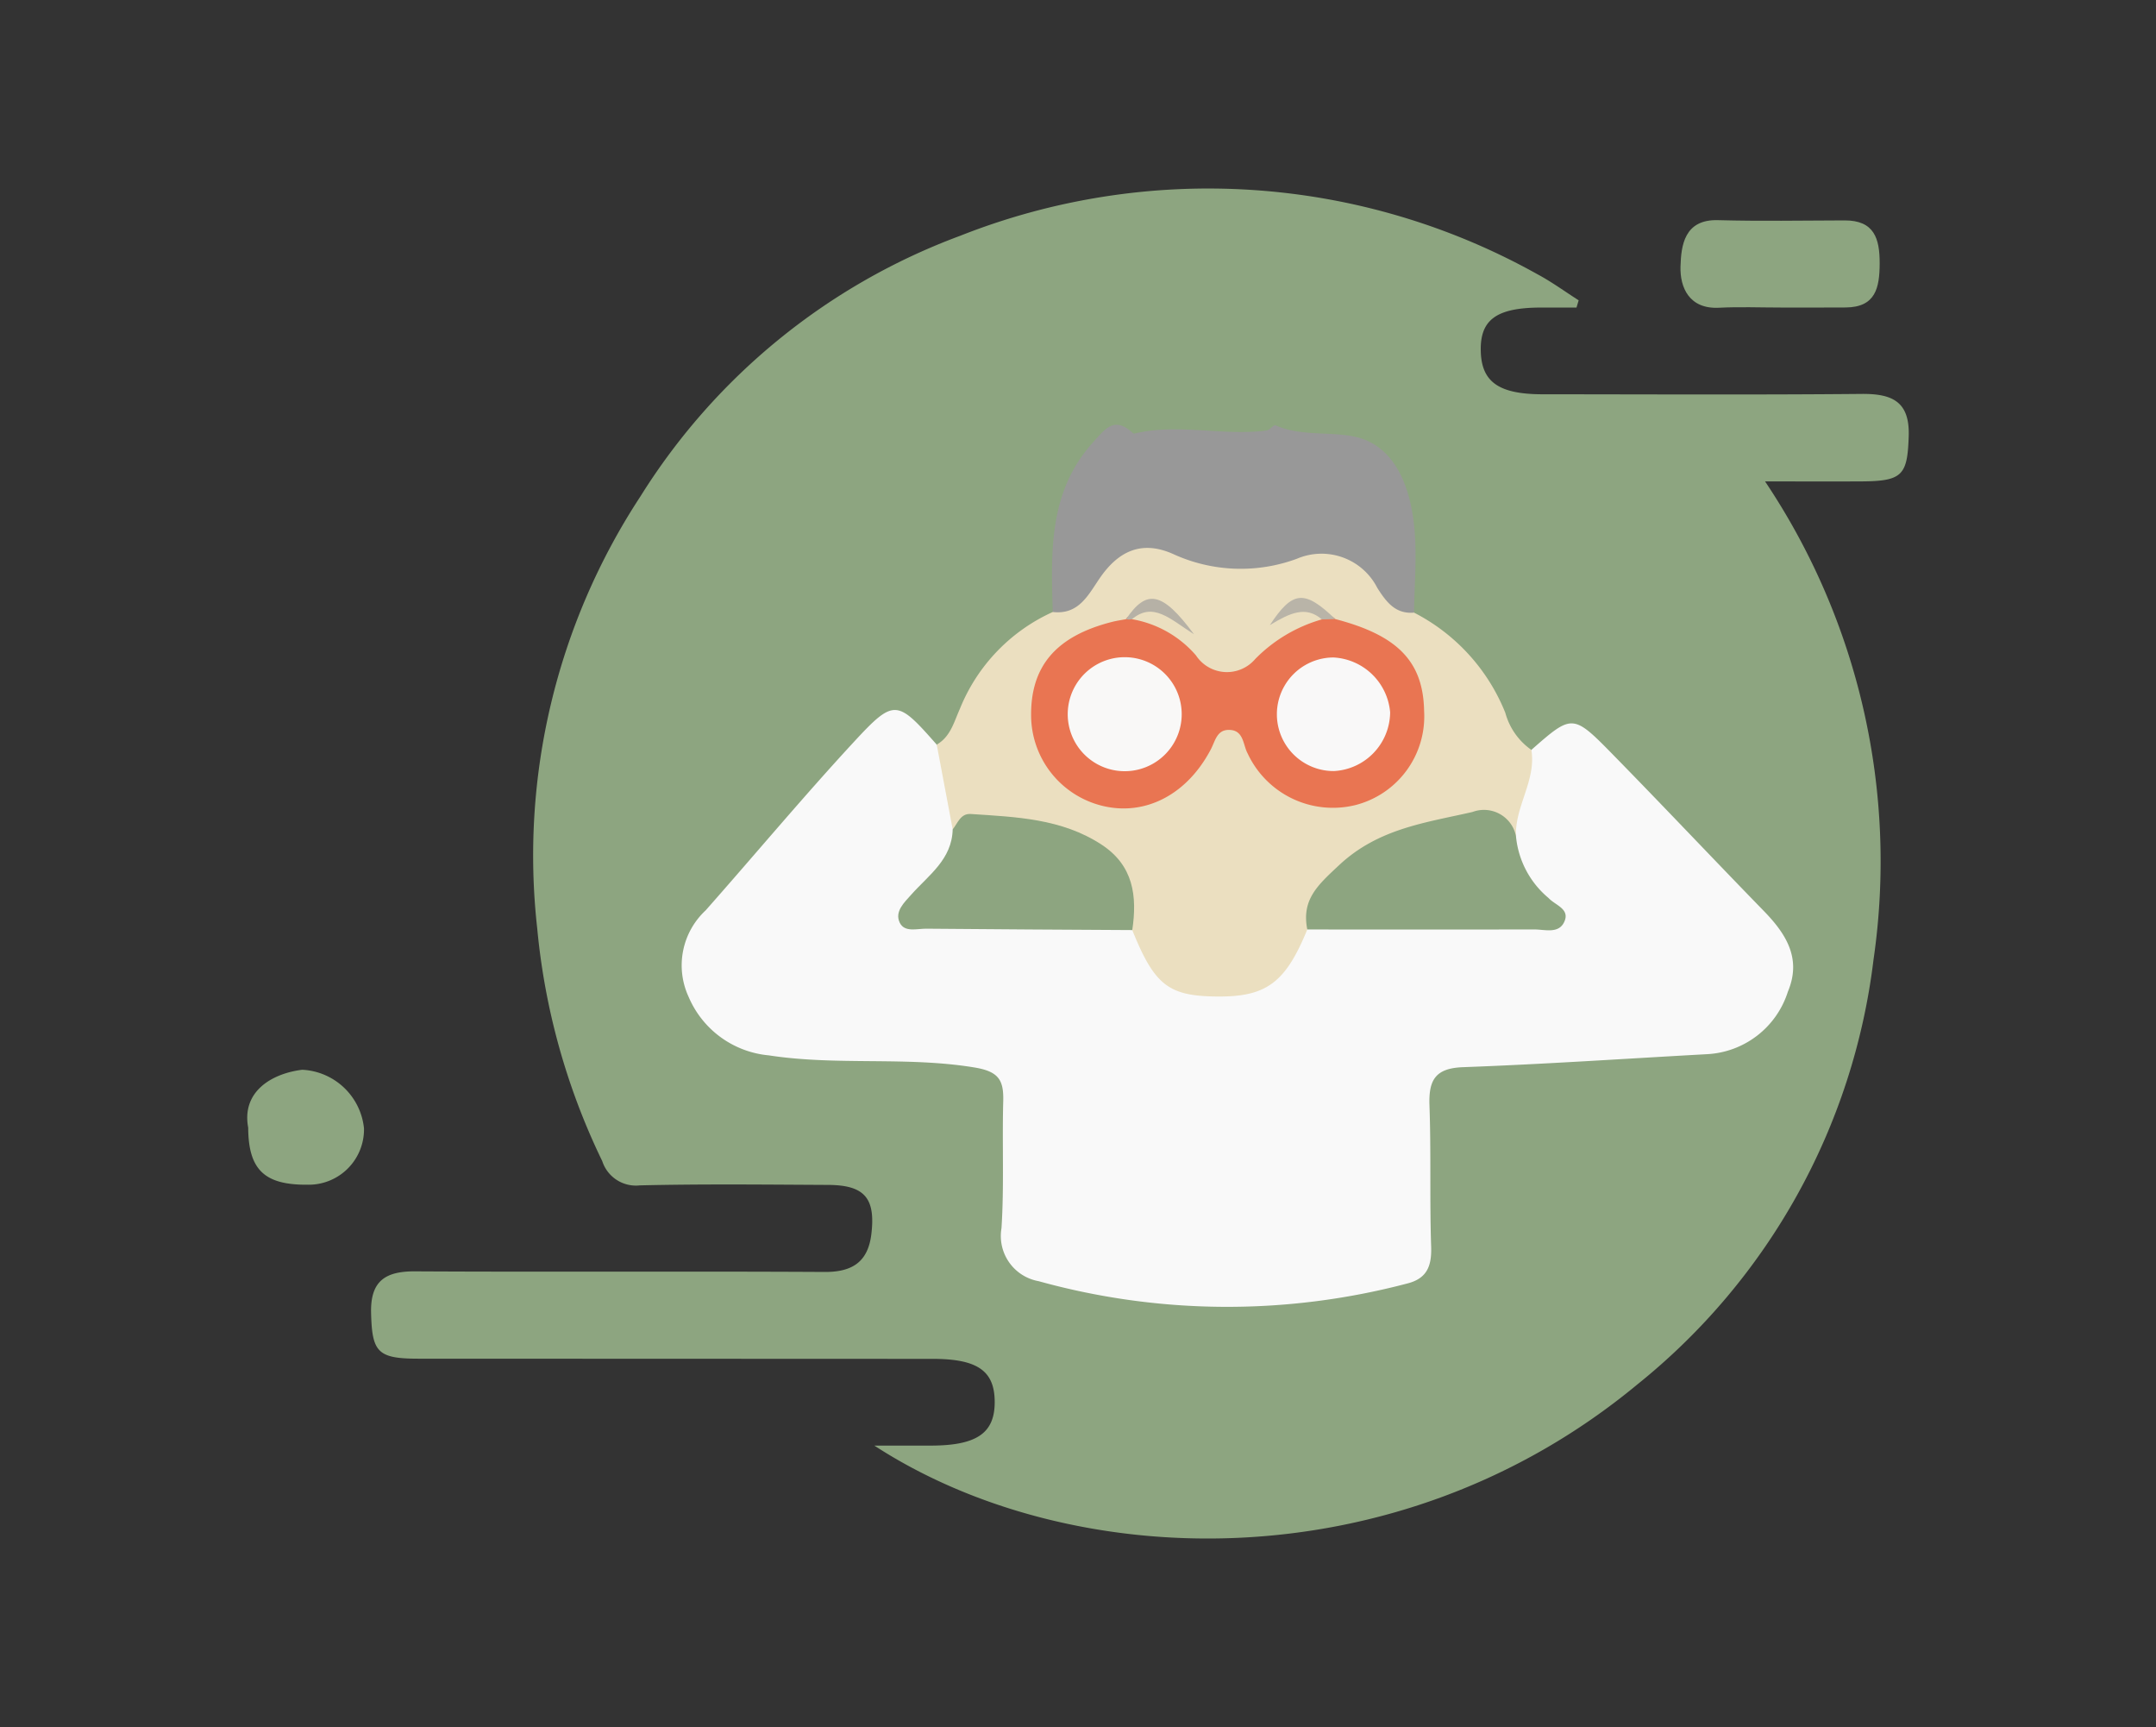 <svg id="Layer_1" data-name="Layer 1" xmlns="http://www.w3.org/2000/svg" viewBox="0 0 102.826 82.349"><rect x="0" y="0" width="102.826" height="82.349" fill="#333333" stroke="none"/><defs><style>.cls-1{fill:#8da580;}.cls-2{fill:#f9f9f9;}.cls-3{fill:#ebdfc0;}.cls-4{fill:#989898;}.cls-5{fill:#e97552;}.cls-6{fill:#b6b1a6;}.cls-7{fill:#b9b4a8;}.cls-8{fill:#f9f8f7;}.cls-9{fill:#f9f8f8;}</style></defs><path class="cls-1" d="M75.188,14.664c-.571,0-1.141-.002-1.712,0-2.116.008-2.899.584-2.853,2.1.044,1.459.874,2.034,2.953,2.035,5.07.002,10.14.03,15.21-.017,1.462-.013,2.302.364,2.246,2.02-.062,1.855-.293,2.142-2.266,2.151-1.439.007-2.879.001-4.585.001a32.535,32.535,0,0,1,5.173,22.799A30.694,30.694,0,0,1,78.1,66.002c-11.536,9.557-27.068,8.99-36.4,2.924,1.017,0,1.858.001,2.698,0,2.201-.003,3.06-.602,3.042-2.119-.017-1.454-.835-2.015-2.955-2.016q-12.272-.005-24.543-.009c-1.941-.002-2.196-.317-2.244-2.17-.04-1.519.66-2.002,2.095-1.994,6.51.036,13.021-.008,19.531.029,1.33.008,2.077-.483,2.234-1.814.202-1.707-.325-2.327-2.059-2.336-2.996-.015-5.993-.049-8.987.022a1.687,1.687,0,0,1-1.789-1.158A32.298,32.298,0,0,1,25.624,44.29a31.206,31.206,0,0,1,4.923-20.626,30.443,30.443,0,0,1,15.242-12.42,32.193,32.193,0,0,1,27.531,1.829c.684.365,1.315.828,1.971,1.246Z"/><path class="cls-1" d="M84.919,14.663c-.979,0-1.959-.04-2.935.01-1.422.073-1.866-.97-1.836-1.967.03-.979.169-2.253,1.785-2.209,2.013.055,4.029.017,6.043.012,1.41-.003,1.675.859,1.671,2.051-.004,1.163-.191,2.088-1.62,2.1C86.991,14.669,85.955,14.662,84.919,14.663Z"/><path class="cls-1" d="M11.837,53.765c-.322-1.716,1.117-2.579,2.575-2.759A3.114,3.114,0,0,1,17.36,53.799a2.638,2.638,0,0,1-2.682,2.688C12.611,56.506,11.847,55.773,11.837,53.765Z"/><path class="cls-2" d="M73.034,35.755c1.953-1.713,1.974-1.733,3.905.239,2.411,2.46,4.774,4.967,7.177,7.435C85.184,44.525,85.934,45.7,85.27,47.281a4.276,4.276,0,0,1-3.856,2.982c-3.88.213-7.758.478-11.64.62-1.334.049-1.641.629-1.598,1.827.08,2.243.005,4.492.08,6.735.032.947-.215,1.534-1.183,1.763a33.665,33.665,0,0,1-17.535-.121,2.189,2.189,0,0,1-1.774-2.528c.13-2.008.028-4.029.083-6.044.028-1.018-.21-1.429-1.389-1.621-3.254-.531-6.539-.073-9.796-.575a4.613,4.613,0,0,1-3.819-2.787,3.578,3.578,0,0,1,.811-4.125c2.357-2.665,4.638-5.4,7.052-8.012,1.944-2.104,2.075-2.041,3.967.106a7.392,7.392,0,0,1,1.152,4.071,4.574,4.574,0,0,1-1.548,2.977c-.264.282-.722.565-.572.983.195.542.785.353,1.209.36,2.638.041,5.277-.012,7.915.035a3.033,3.033,0,0,1,1.013.172,1.97,1.97,0,0,1,.846.829c1.933,2.904,4.72,2.985,6.824.203a3.003,3.003,0,0,1,.939-.994c2.385-.491,4.799-.126,7.198-.229.859-.037,1.721.013,2.58-.015.441-.015,1.028.154,1.255-.317.238-.492-.341-.783-.583-1.14a4.838,4.838,0,0,1-1.015-2.517A9.314,9.314,0,0,1,73.034,35.755Z"/><path class="cls-3" d="M62.349,44.317c-1.037,2.532-1.946,3.212-4.272,3.197-2.348-.015-3.012-.531-4.076-3.167-.589-1.74-.809-3.741-3.024-4.344a11.723,11.723,0,0,0-5.54-.458l-.762-4.043c.66-.377.823-1.08,1.103-1.701a8.584,8.584,0,0,1,4.431-4.621,15.803,15.803,0,0,0,2.058-2.072,3.114,3.114,0,0,1,3.975-1.071,6.619,6.619,0,0,0,4.714.31,4.291,4.291,0,0,1,5.413,1.744c.29.419.743.716,1.069,1.118a9.22,9.22,0,0,1,4.356,4.78,3.175,3.175,0,0,0,1.241,1.765c.24,1.456-.787,2.685-.734,4.107-2.2-1.373-4.361-.423-6.266.492C64.431,41.125,62.743,42.228,62.349,44.317Z"/><path class="cls-4" d="M67.438,29.21c-.896.077-1.326-.52-1.746-1.171a2.985,2.985,0,0,0-3.835-1.399,7.731,7.731,0,0,1-5.881-.213c-1.546-.702-2.664-.128-3.542,1.164-.549.808-1.004,1.73-2.225,1.589-.081-2.882-.209-5.754,1.953-8.127.571-.627.962-1.169,1.792-.475.044.037.101.106.137.097,2.095-.506,4.215.124,6.312-.149.155-.02.343-.286.431-.247,1.423.631,3.139.174,4.382.739,1.577.717,2.13,2.63,2.26,4.402C67.568,26.676,67.458,27.946,67.438,29.21Z"/><path class="cls-1" d="M62.349,44.317c-.285-1.428.5-2.115,1.515-3.065,1.871-1.751,4.113-2.022,6.363-2.537a1.558,1.558,0,0,1,2.074,1.148,4.362,4.362,0,0,0,1.555,2.955c.321.351,1.056.52.735,1.163-.274.548-.915.335-1.415.335Q67.762,44.324,62.349,44.317Z"/><path class="cls-1" d="M45.436,39.545c.245-.297.371-.766.865-.734,2.158.143,4.332.215,6.236,1.461,1.521.995,1.706,2.454,1.464,4.074-3.276-.02-6.551-.035-9.826-.066-.442-.004-1.037.189-1.265-.289-.253-.53.219-.962.552-1.337C44.29,41.724,45.402,40.979,45.436,39.545Z"/><path class="cls-5" d="M63.682,29.517c2.982.775,4.194,2.028,4.238,4.381a4.365,4.365,0,0,1-3.265,4.485,4.487,4.487,0,0,1-5.152-2.46c-.226-.411-.178-1.115-.886-1.122-.579-.006-.653.514-.866.922-1.139,2.178-3.149,3.204-5.196,2.694a4.455,4.455,0,0,1-3.378-4.255c-.035-2.396,1.188-3.829,3.851-4.508.222-.057.449-.088.674-.132.095-.168.189-.16.283.001a5.188,5.188,0,0,1,3.056,1.728,1.768,1.768,0,0,0,2.822.173,7.222,7.222,0,0,1,3.18-1.891A.407.407,0,0,1,63.682,29.517Z"/><path class="cls-6" d="M53.986,29.524l-.142.017-.141-.018c.974-1.434,1.713-1.35,3.241.718C55.799,29.512,54.998,28.676,53.986,29.524Z"/><path class="cls-7" d="M63.682,29.517l-.639.017c-.769-.672-1.537-.299-2.48.271C61.662,28.13,62.226,28.126,63.682,29.517Z"/><path class="cls-8" d="M53.625,36.771a2.718,2.718,0,1,1,.032-5.436,2.718,2.718,0,0,1-.032,5.436Z"/><path class="cls-9" d="M63.619,36.764a2.708,2.708,0,1,1-.025-5.416A2.863,2.863,0,0,1,66.3,33.963,2.829,2.829,0,0,1,63.619,36.764Z"/></svg>